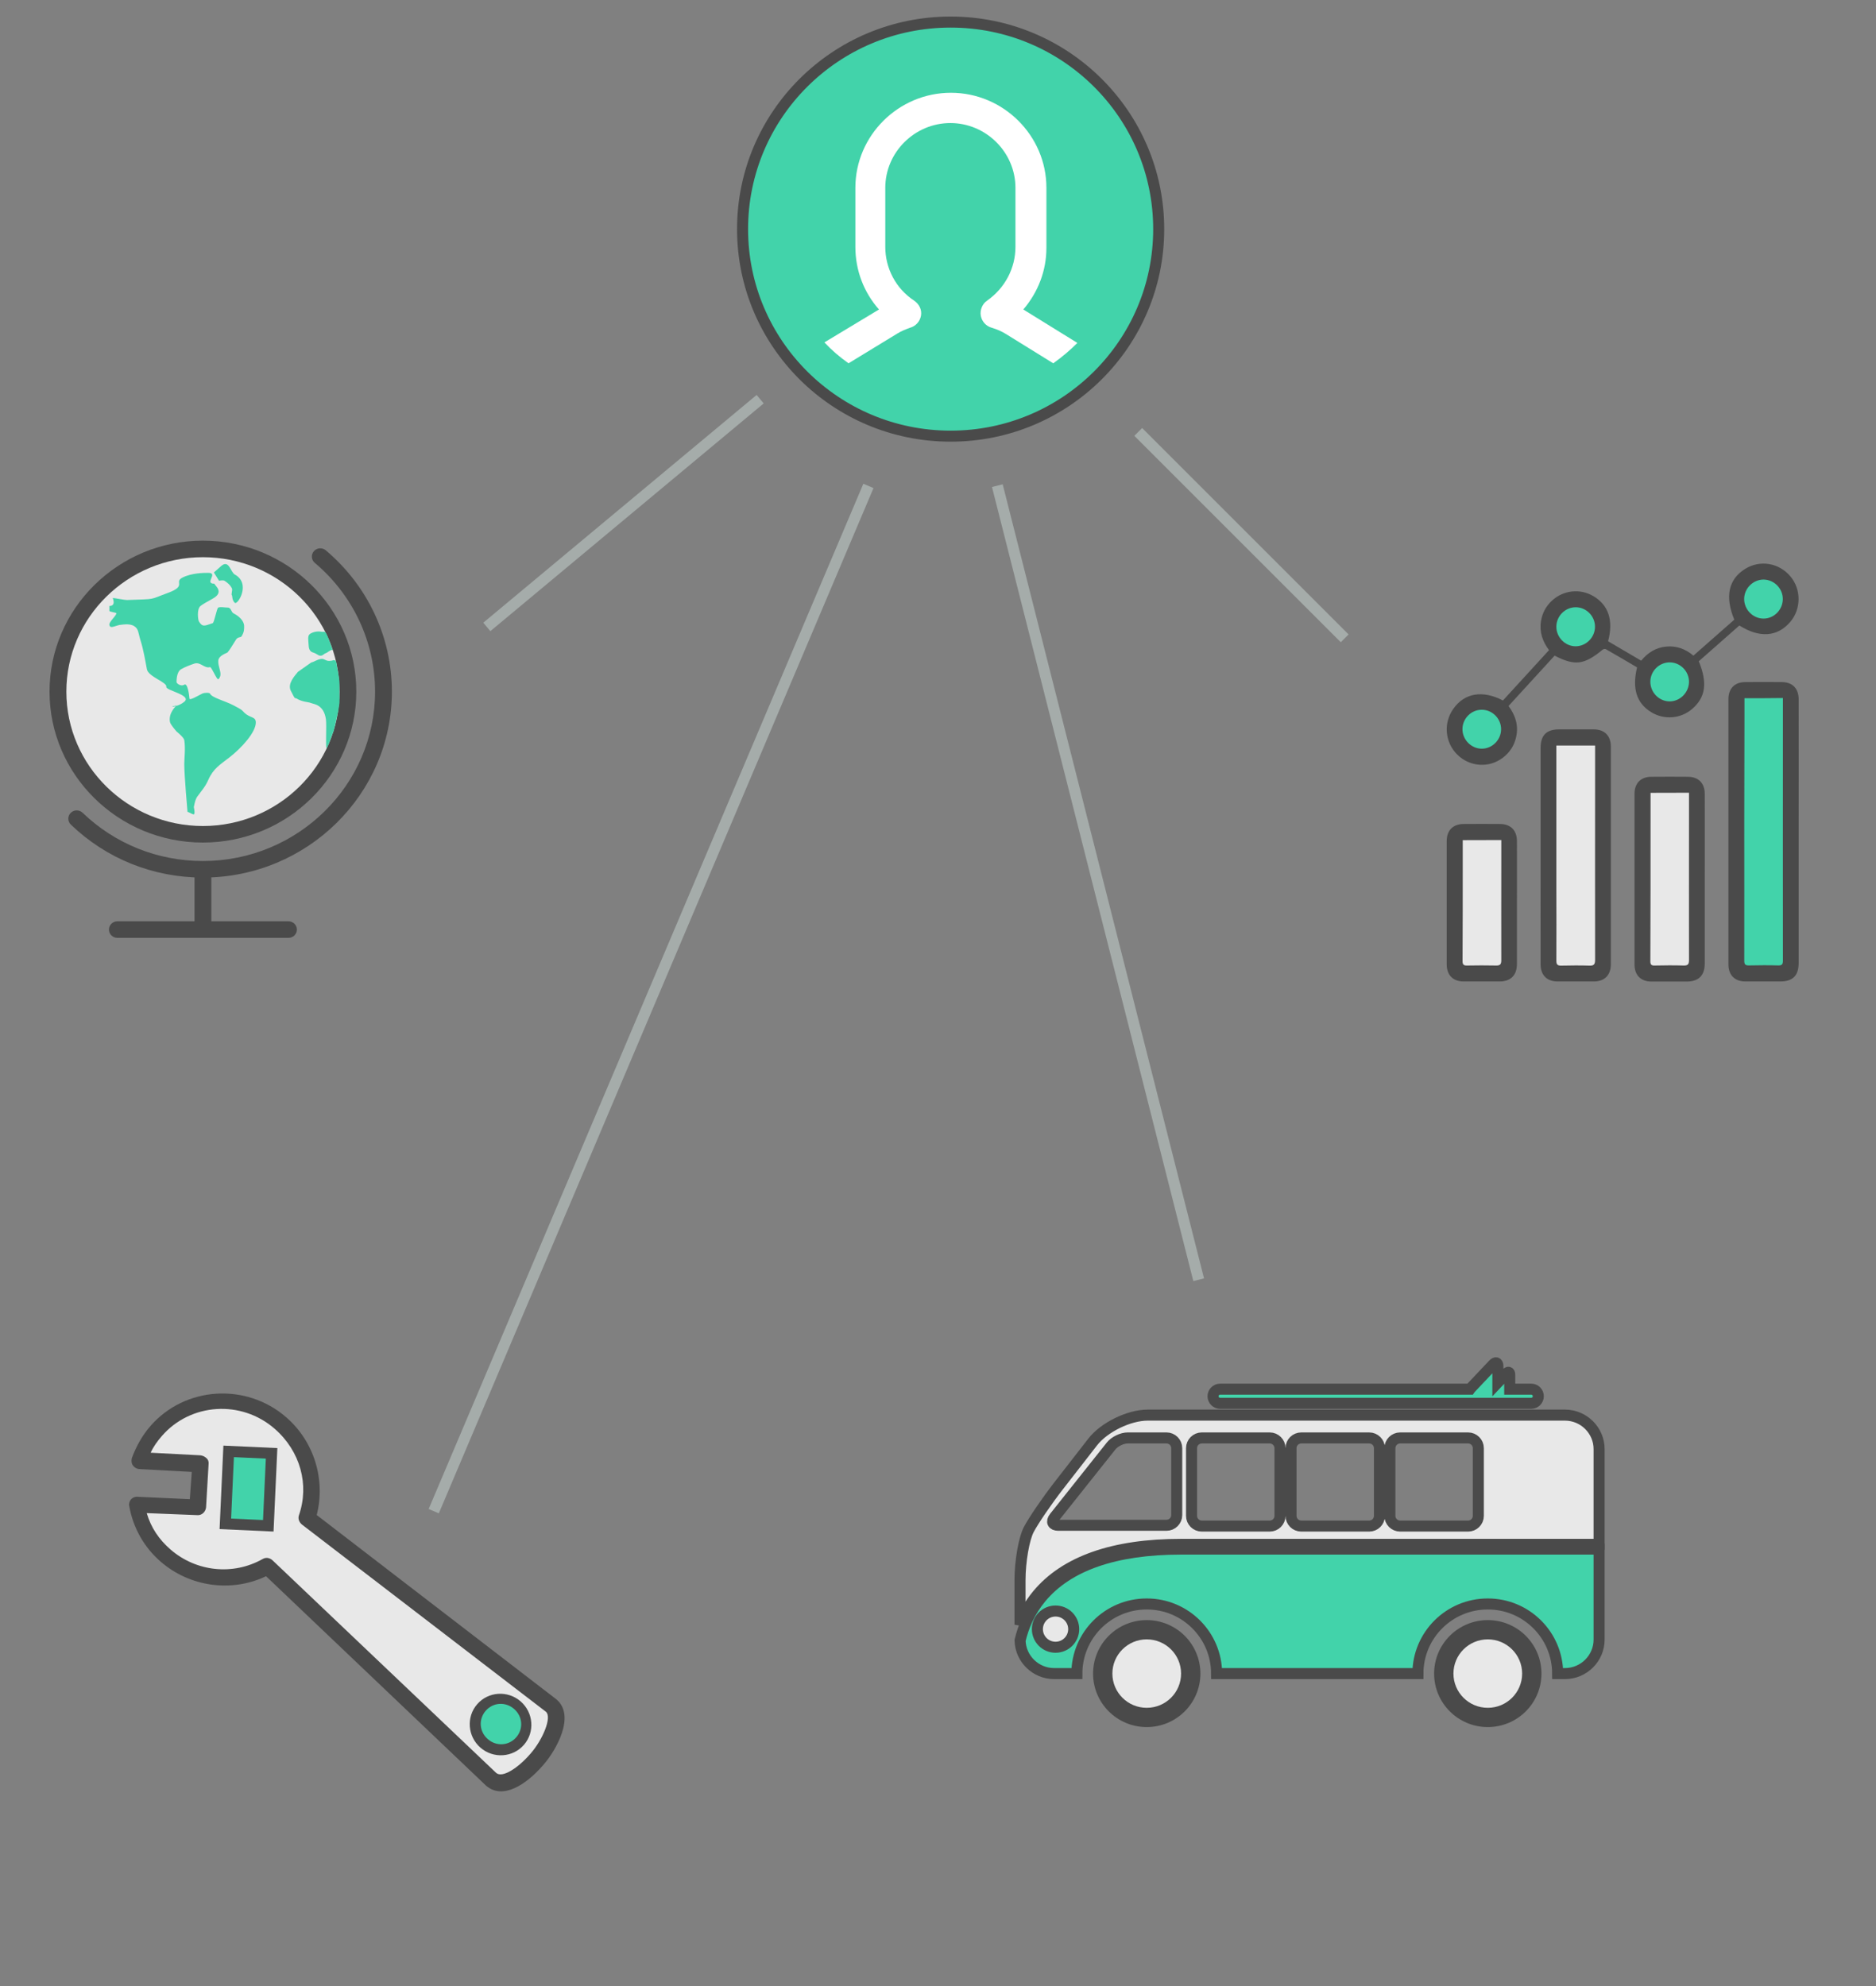 <?xml version="1.0" encoding="UTF-8" standalone="no"?>
<svg width="170px" height="180px" viewBox="0 0 170 180" version="1.1" xmlns="http://www.w3.org/2000/svg" xmlns:xlink="http://www.w3.org/1999/xlink">
    <rect x="0" y="0" width="170" height="180" fill="#808080" stroke="none"/>
    <!-- Generator: Sketch 40.3 (33839) - http://www.bohemiancoding.com/sketch -->
    <title>offer copy 2</title>
    <desc>Created with Sketch.</desc>
    <defs></defs>
    <g id="Page-1" stroke="none" stroke-width="1" fill="none" fill-rule="evenodd">
        <g id="offer-copy-2">
            <g id="avatar-blue-copy-3" transform="translate(86, 21) scale(-1, 1) translate(-86, -21) translate(67, 2)">
                <ellipse id="Oval-3" stroke="#4A4A4A" fill="#42D3AA" cx="18.855" cy="18.765" rx="18.855" ry="18.765"></ellipse>
                <path d="M23.683,28.228 C23.302,27.991 22.922,27.849 22.541,27.707 C22.018,27.565 21.638,27.139 21.543,26.618 C21.448,26.098 21.685,25.577 22.161,25.246 C23.826,24.157 24.777,22.311 24.777,20.371 L24.777,15.022 C24.777,11.803 22.113,9.153 18.879,9.153 C15.645,9.153 12.982,11.803 12.982,15.022 L12.982,20.371 C12.982,22.311 13.933,24.11 15.55,25.246 C15.978,25.53 16.216,26.098 16.121,26.618 C16.026,27.139 15.645,27.565 15.122,27.707 C14.646,27.849 14.218,28.038 13.838,28.275 L9.557,30.926 C8.749,30.358 8.036,29.742 7.37,29.08 L12.268,26.05 C10.937,24.488 10.176,22.548 10.176,20.465 L10.176,15.022 C10.176,10.289 14.076,6.408 18.832,6.408 C23.588,6.408 27.488,10.289 27.488,15.022 L27.488,20.371 C27.488,22.5 26.727,24.488 25.348,26.05 L30.294,29.032 C29.628,29.742 28.915,30.358 28.106,30.926 L23.683,28.228 Z" id="Shape-Copy-3" fill="#FFFFFF"></path>
            </g>
            <g id="Group-3" transform="translate(4, 49)">
                <g id="Group">
                    <path d="M14.389,27.364 C6.725,27.364 0.489,21.227 0.489,13.682 C0.489,6.138 6.725,0 14.389,0 C22.053,0 28.288,6.138 28.288,13.682 C28.288,21.227 22.053,27.364 14.389,27.364 L14.389,27.364 Z" id="Shape" fill="#4A4A4A"></path>
                    <path d="M14.389,1.5 C7.565,1.5 2.013,6.965 2.013,13.682 C2.013,20.399 7.565,25.864 14.389,25.864 C21.212,25.864 26.764,20.399 26.764,13.682 C26.764,6.965 21.212,1.5 14.389,1.5 L14.389,1.5 Z" id="Path" fill="#E8E8E8"></path>
                    <path d="M14.39,30.536 C9.888,30.536 5.637,28.831 2.419,25.733 C2.118,25.444 2.113,24.968 2.407,24.673 C2.702,24.377 3.184,24.372 3.484,24.661 C6.416,27.482 10.289,29.036 14.39,29.036 C22.991,29.036 29.988,22.148 29.988,13.682 C29.988,9.191 27.998,4.937 24.526,2.013 C24.207,1.744 24.169,1.27 24.443,0.956 C24.718,0.641 25.199,0.605 25.518,0.874 C29.327,4.083 31.512,8.751 31.512,13.682 C31.512,22.976 23.831,30.536 14.39,30.536 L14.39,30.536 Z" id="Shape" fill="#4A4A4A"></path>
                    <path d="M14.389,36 C13.969,36 13.627,35.665 13.627,35.25 L13.627,30.102 C13.627,29.687 13.969,29.352 14.389,29.352 C14.81,29.352 15.151,29.687 15.151,30.102 L15.151,35.25 C15.151,35.665 14.81,36 14.389,36 L14.389,36 Z" id="Shape" fill="#4A4A4A"></path>
                    <path d="M22.143,36 L6.635,36 C6.214,36 5.873,35.665 5.873,35.25 C5.873,34.835 6.214,34.5 6.635,34.5 L22.142,34.5 C22.564,34.5 22.904,34.835 22.904,35.25 C22.904,35.665 22.564,36 22.143,36 L22.143,36 Z" id="Shape" fill="#4A4A4A"></path>
                </g>
                <g id="Group-2" transform="translate(5.865, 1.946)" fill="#42D3AA">
                    <path d="M5.355,2.788 C3.576,3.44 4.411,3.33 1.637,3.435 C1.454,3.442 0.534,3.252 0.348,3.252 C0.348,3.252 0.683,3.977 0.046,3.977 C0.046,3.977 0.056,4.301 0.046,4.406 C0.033,4.531 0.719,4.546 0.683,4.658 C0.588,4.955 0.015,5.412 0.046,5.674 C0.099,6.137 0.683,5.674 1.159,5.674 C1.159,5.674 1.879,5.533 2.296,5.802 C2.713,6.072 2.64,6.379 2.892,7.172 C3.116,7.879 3.297,8.898 3.447,9.71 C3.573,10.392 5.308,10.893 5.204,11.303 C5.122,11.624 7.564,12.056 6.834,12.656 C6.144,13.224 5.198,13.136 6.131,12.995 C6.131,12.995 5.351,13.684 5.545,14.517 C5.599,14.748 6.131,15.35 6.131,15.35 C6.131,15.35 6.795,15.881 6.834,16.129 C6.955,16.9 6.834,17.783 6.834,18.303 C6.834,19.348 7.127,22.64 7.127,22.64 C7.185,22.609 7.617,22.901 7.7,22.862 C7.838,22.797 7.7,22.215 7.7,22.215 C7.7,22.215 7.799,21.547 8.005,21.262 C8.378,20.747 8.743,20.355 9.009,19.741 C9.46,18.702 10.111,18.333 10.928,17.697 C12.023,16.845 13.335,15.41 13.316,14.517 C13.305,13.974 12.777,14.149 12.258,13.629 C11.975,13.345 12.117,13.419 11.321,12.995 C10.524,12.571 9.335,12.295 9.166,11.919 C9.123,11.824 8.691,11.811 8.46,11.919 C8.148,12.065 7.319,12.576 7.304,12.369 C7.277,11.999 7.126,10.917 6.834,11.11 C6.542,11.303 6.127,10.995 6.131,10.868 C6.136,10.729 6.129,9.954 6.542,9.71 C6.864,9.52 7.292,9.35 7.752,9.196 C8.297,9.014 8.651,9.663 9.166,9.516 C9.305,9.476 9.793,10.718 9.916,10.609 C10.019,10.517 9.996,10.571 10.079,10.365 C10.229,9.995 9.871,9.442 9.916,8.921 C9.956,8.453 10.701,8.241 10.746,8.195 C10.895,8.045 11.265,7.439 11.524,7.022 C11.683,6.765 11.946,6.843 12.017,6.735 C12.277,6.335 12.259,6.045 12.258,5.802 C12.256,5.297 11.741,4.866 11.321,4.658 C11.038,4.518 11.116,4.113 10.746,4.118 C10.473,4.122 10.173,4.031 9.916,4.118 C9.779,4.164 9.552,5.483 9.409,5.532 C8.638,5.795 8.482,5.897 8.157,5.371 C8.091,5.263 7.938,4.283 8.305,3.977 C8.478,3.832 8.907,3.587 9.409,3.312 C10.486,2.721 9.622,2.151 9.557,1.954 C8.604,1.954 9.962,0.973 9.009,0.973 C8.582,0.973 7.519,0.98 6.68,1.397 C5.842,1.813 7.134,2.137 5.355,2.788 Z" id="Path-10"></path>
                    <path d="M9.981,1.686 C9.981,1.686 10.35,1.615 10.469,1.686 C10.679,1.814 10.988,2.044 11.152,2.382 C11.231,2.546 11.05,2.945 11.152,3.007 C11.189,3.03 11.152,3.459 11.412,3.687 C11.672,3.915 12.903,1.941 11.412,1.124 C11.024,0.911 10.898,-0.233 10.208,0.329 L9.517,0.937" id="Path-11"></path>
                    <path d="M17.133,9.945 C16.886,10.259 16.163,11 16.483,11.65 C16.936,12.569 16.852,12.272 16.971,12.343 C17.582,12.707 18.035,12.651 18.337,12.778 C18.573,12.877 19.467,12.904 19.668,14.228 C19.753,14.79 19.597,17.179 19.766,16.821 C19.936,16.464 20.035,16.211 20.189,15.766 C20.429,15.072 20.302,15.644 20.487,14.835 C20.673,14.026 20.77,13.586 20.77,13.586 C20.77,13.586 20.837,13.238 20.896,12.778 C20.913,12.646 20.896,11.804 20.896,11.804 L20.896,10.888 C20.896,10.727 20.796,10.033 20.699,9.61 C20.647,9.382 20.645,9.019 20.551,8.952 C20.32,8.786 20.427,8.956 19.936,8.952 C19.635,8.95 19.496,8.729 19.226,8.776 C18.813,8.847 18.652,9.023 18.337,9.098" id="Path-12"></path>
                    <path d="M20.275,7.949 C20.006,7.965 19.855,8.195 19.624,8.266 C19.472,8.314 19.39,8.514 19.114,8.477 C18.972,8.459 18.783,8.271 18.502,8.192 C18.171,8.099 18.107,7.809 18.092,7.384 C18.082,7.107 17.993,6.687 18.205,6.524 C18.404,6.371 18.837,6.225 19.282,6.313 C19.368,6.33 19.392,6.317 19.525,6.313 C19.673,6.309 19.847,6.792 19.922,6.984 C20.154,7.584 20.275,7.949 20.275,7.949 Z" id="Path-13"></path>
                </g>
            </g>
            <g id="Group" transform="translate(31.875, 144.665) scale(-1, -1) rotate(131) translate(-31.875, -144.665) translate(22.875, 120.665)">
                <path d="M17.341,8.877 C17.341,4.066 13.431,0.115 8.67,0.115 C7.537,0.115 6.46,0.344 5.384,0.745 C5.157,0.859 4.987,1.031 4.93,1.26 C4.874,1.489 4.93,1.718 5.044,1.89 L7.99,5.67 L6.007,7.159 L3.06,3.436 C2.947,3.265 2.72,3.15 2.493,3.15 L2.493,3.15 C2.267,3.15 2.04,3.265 1.927,3.436 C0.68,4.983 7.10542736e-14,6.873 7.10542736e-14,8.877 C7.10542736e-14,12.371 2.097,15.578 5.27,16.953 L4.024,44.443 C4.024,46.448 6.46,47.135 8.784,47.135 L8.897,47.135 C10.597,47.135 14.111,46.448 14.111,44.157 L12.467,16.781 C15.414,15.292 17.341,12.256 17.341,8.877 L17.341,8.877 Z" id="Path" fill="#4A4A4A"></path>
                <path d="M11.391,15.578 C11.107,15.693 10.937,15.979 10.937,16.323 L12.637,44.157 C12.637,44.901 10.541,45.589 8.897,45.589 L8.784,45.589 C7.14,45.589 5.497,45.131 5.497,44.386 L6.744,16.437 C6.744,16.094 6.574,15.807 6.234,15.693 C3.344,14.662 1.417,11.913 1.417,8.82 C1.417,7.445 1.757,6.185 2.493,5.04 L5.384,8.648 C5.61,8.934 6.064,8.992 6.404,8.763 L9.521,6.357 C9.691,6.243 9.804,6.071 9.804,5.842 C9.804,5.613 9.747,5.441 9.634,5.269 L6.857,1.718 C7.424,1.546 8.047,1.489 8.67,1.489 C12.637,1.489 15.868,4.754 15.868,8.763 C15.868,11.855 14.111,14.49 11.391,15.578 L11.391,15.578 Z" id="Shape" fill="#E8E8E8"></path>
                <rect id="Rectangle-path" stroke="#4A4A4A" fill="#42D3AA" transform="translate(10.219, 10.539) rotate(-38.382) translate(-10.219, -10.539) " x="6.932" y="8.592" width="6.574" height="3.895"></rect>
                <path d="M6.29,41.809 C6.29,43.355 7.537,44.615 9.067,44.615 C10.597,44.615 11.844,43.355 11.844,41.809 C11.844,40.262 10.597,39.002 9.067,39.002 C7.537,39.002 6.29,40.262 6.29,41.809 L6.29,41.809 Z" id="Path" fill="#4A4A4A"></path>
                <path d="M10.937,41.809 C10.937,42.84 10.144,43.641 9.124,43.641 C8.104,43.641 7.31,42.84 7.31,41.809 C7.31,40.778 8.104,39.976 9.124,39.976 C10.144,39.976 10.937,40.778 10.937,41.809 L10.937,41.809 Z" id="Shape" fill="#42D3AA"></path>
            </g>
            <path d="M68.5,36.5 L44.5,56.5" id="Line-Copy-4" stroke="#A5ACAA" stroke-linecap="square"></path>
            <path d="M78.5,44.5 L39.5,136.5" id="Line-Copy-5" stroke="#A5ACAA" stroke-linecap="square"></path>
            <path d="M90.5,44.5 L108.5,115.5" id="Line-Copy-6" stroke="#A5ACAA" stroke-linecap="square"></path>
            <path d="M103.5,39.5 L121.5,57.5" id="Line-Copy-7" stroke="#A5ACAA" stroke-linecap="square"></path>
            <g id="Group" transform="translate(131, 51)">
                <path d="M5.194,12.487 C6.586,10.969 7.969,9.459 9.37,7.923 C8.784,7.137 8.483,6.279 8.643,5.297 C8.758,4.564 9.086,3.948 9.627,3.448 C10.655,2.483 12.197,2.313 13.403,3.037 C14.768,3.85 15.22,5.243 14.724,7.119 C15.707,7.7 16.691,8.28 17.72,8.879 C18.314,8.155 19.049,7.691 19.98,7.601 C20.911,7.512 21.726,7.807 22.453,8.423 C23.703,7.325 24.935,6.235 26.158,5.163 C25.29,3.055 25.635,1.492 27.151,0.554 C28.499,-0.277 30.209,0.009 31.238,1.233 C32.239,2.412 32.23,4.198 31.22,5.377 C30.059,6.726 28.445,6.842 26.619,5.69 C25.396,6.771 24.164,7.852 22.941,8.932 C23.747,10.898 23.561,12.202 22.338,13.256 C21.301,14.149 19.794,14.265 18.624,13.542 C17.303,12.729 16.886,11.416 17.347,9.486 C16.417,8.941 15.477,8.379 14.529,7.843 C14.458,7.798 14.298,7.816 14.236,7.878 C12.543,9.263 11.736,9.37 9.875,8.423 C8.492,9.933 7.1,11.451 5.7,12.988 C6.329,13.827 6.622,14.747 6.391,15.792 C6.223,16.57 5.815,17.195 5.194,17.668 C3.945,18.633 2.181,18.508 1.064,17.4 C-0.08,16.275 -0.222,14.497 0.727,13.202 C1.737,11.8 3.368,11.532 5.194,12.487 L5.194,12.487 Z" id="Shape" fill="#4A4A4A"></path>
                <path d="M5.026,15.087 C5.026,14.131 4.237,13.327 3.28,13.327 C2.331,13.318 1.534,14.113 1.525,15.069 C1.516,16.043 2.331,16.864 3.289,16.855 C4.246,16.847 5.026,16.043 5.026,15.087 L5.026,15.087 Z" id="Path" fill="#42D3AA"></path>
                <path d="M31.991,24.385 L31.991,36.266 C31.991,37.427 31.459,37.954 30.316,37.954 L27.169,37.954 C26.194,37.954 25.627,37.373 25.627,36.4 L25.627,12.371 C25.627,11.389 26.203,10.817 27.169,10.817 C28.259,10.808 29.358,10.808 30.449,10.817 C31.424,10.817 31.991,11.398 31.991,12.371 C32,16.373 31.991,20.384 31.991,24.385 L31.991,24.385 Z" id="Shape" fill="#4A4A4A"></path>
                <path d="M27.08,12.282 L27.08,14.069 C27.071,17.195 27.063,20.321 27.063,23.439 C27.063,27.646 27.071,31.862 27.063,36.069 C27.063,36.4 27.151,36.507 27.488,36.498 C28.375,36.48 29.261,36.471 30.147,36.498 C30.493,36.507 30.564,36.382 30.564,36.06 C30.555,28.905 30.564,21.741 30.564,14.587 L30.564,12.264 C29.376,12.282 28.242,12.282 27.08,12.282 L27.08,12.282 Z" id="Path" fill="#42D3AA"></path>
                <path d="M8.607,26.485 L8.607,16.793 C8.607,15.632 9.139,15.105 10.283,15.105 L13.429,15.105 C14.404,15.114 14.972,15.685 14.972,16.659 L14.972,36.4 C14.972,37.382 14.396,37.954 13.429,37.954 L10.15,37.954 C9.175,37.954 8.607,37.373 8.607,36.4 C8.598,33.095 8.607,29.79 8.607,26.485 L8.607,26.485 Z" id="Shape" fill="#4A4A4A"></path>
                <path d="M10.034,16.57 L10.034,19.151 L10.034,29.548 C10.034,31.719 10.052,33.89 10.034,36.069 C10.034,36.435 10.15,36.525 10.495,36.516 C11.337,36.498 12.18,36.489 13.022,36.516 C13.42,36.534 13.545,36.417 13.545,35.998 C13.536,30.299 13.545,24.6 13.545,18.901 L13.545,16.57 L10.034,16.57 L10.034,16.57 Z" id="Path" fill="#E8E8E8"></path>
                <path d="M23.481,28.718 L23.481,36.31 C23.481,37.409 22.941,37.954 21.85,37.963 L18.659,37.963 C17.684,37.963 17.117,37.382 17.117,36.408 L17.117,20.955 C17.117,19.973 17.693,19.401 18.659,19.401 C19.75,19.392 20.849,19.392 21.939,19.401 C22.914,19.401 23.481,19.982 23.481,20.955 C23.49,23.537 23.481,26.127 23.481,28.718 L23.481,28.718 Z" id="Shape" fill="#4A4A4A"></path>
                <path d="M18.571,20.857 L18.571,22.831 C18.571,27.262 18.571,31.701 18.553,36.132 C18.553,36.426 18.65,36.516 18.934,36.507 C19.803,36.489 20.68,36.48 21.549,36.507 C21.93,36.516 22.054,36.426 22.054,36.015 C22.045,31.746 22.054,27.476 22.054,23.206 L22.054,20.848 C20.858,20.857 19.732,20.857 18.571,20.857 L18.571,20.857 Z" id="Path" fill="#E8E8E8"></path>
                <path d="M6.462,30.817 L6.462,36.355 C6.462,37.391 5.904,37.954 4.875,37.954 L1.64,37.954 C0.665,37.954 0.098,37.373 0.098,36.4 L0.098,25.234 C0.098,24.251 0.674,23.68 1.64,23.68 C2.73,23.671 3.829,23.671 4.92,23.68 C5.895,23.68 6.462,24.26 6.462,25.234 C6.471,27.092 6.462,28.959 6.462,30.817 L6.462,30.817 Z" id="Shape" fill="#4A4A4A"></path>
                <path d="M1.551,25.145 L1.551,27.056 C1.551,30.075 1.551,33.095 1.534,36.114 C1.534,36.435 1.649,36.516 1.95,36.507 C2.819,36.489 3.696,36.489 4.565,36.507 C4.929,36.516 5.044,36.408 5.044,36.033 C5.035,33.175 5.044,30.326 5.044,27.467 L5.044,25.136 C3.847,25.145 2.721,25.145 1.551,25.145 L1.551,25.145 Z" id="Path" fill="#E8E8E8"></path>
                <path d="M18.553,10.764 C18.535,11.719 19.306,12.541 20.255,12.568 C21.212,12.595 22.037,11.791 22.054,10.808 C22.063,9.852 21.283,9.049 20.326,9.031 C19.368,9.022 18.562,9.808 18.553,10.764 L18.553,10.764 Z" id="Path" fill="#42D3AA"></path>
                <path d="M13.536,5.797 C13.536,4.841 12.747,4.037 11.789,4.037 C10.841,4.037 10.043,4.823 10.034,5.788 C10.025,6.762 10.841,7.584 11.798,7.575 C12.756,7.557 13.536,6.753 13.536,5.797 L13.536,5.797 Z" id="Path" fill="#42D3AA"></path>
                <path d="M30.555,3.305 C30.564,2.349 29.784,1.545 28.827,1.527 C27.878,1.519 27.071,2.305 27.054,3.26 C27.036,4.234 27.843,5.065 28.809,5.065 C29.757,5.065 30.546,4.27 30.555,3.305 L30.555,3.305 Z" id="Path" fill="#42D3AA"></path>
            </g>
            <g id="Group" transform="translate(92, 123)">
                <path d="M15.027,16.969 L52.908,16.969 L52.908,8.336 C52.908,6.643 51.518,5.256 49.817,5.256 L12.001,5.256 C10.301,5.256 8.059,6.352 7.017,7.691 L3.917,11.68 C2.876,13.019 1.666,14.793 1.228,15.622 C0.791,16.451 0.432,18.515 0.432,20.21 L0.432,24.249 C0.778,23.344 1.28,22.418 2.006,21.542 C4.524,18.507 8.905,16.969 15.027,16.969 Z M34.878,7.325 L41.037,7.325 C41.547,7.325 41.964,7.74 41.964,8.249 L41.964,14.387 C41.964,14.896 41.547,15.312 41.037,15.312 L34.878,15.312 C34.368,15.312 33.95,14.896 33.95,14.387 L33.95,8.249 C33.95,7.74 34.368,7.325 34.878,7.325 Z M25.918,7.325 L32.077,7.325 C32.587,7.325 33.004,7.74 33.004,8.249 L33.004,14.387 C33.004,14.896 32.587,15.312 32.077,15.312 L25.918,15.312 C25.407,15.312 24.99,14.896 24.99,14.387 L24.99,8.249 C24.99,7.74 25.407,7.325 25.918,7.325 Z M16.903,7.325 L23.063,7.325 C23.573,7.325 23.99,7.74 23.99,8.249 L23.99,14.387 C23.99,14.896 23.573,15.312 23.063,15.312 L16.903,15.312 C16.393,15.312 15.976,14.896 15.976,14.387 L15.976,8.249 C15.976,7.74 16.393,7.325 16.903,7.325 Z M8.691,8.048 C9.008,7.649 9.685,7.324 10.194,7.324 L13.705,7.324 C14.216,7.324 14.633,7.739 14.633,8.248 L14.633,14.315 C14.633,14.824 14.216,15.24 13.705,15.24 L3.9,15.24 C3.39,15.24 3.232,14.914 3.549,14.515 L8.691,8.048 Z" id="Combined-Shape" stroke="#4A4A4A" fill="#E8E8E8"></path>
                <path d="M0.437,25.682 C0.48,27.339 1.851,28.681 3.523,28.681 L5.584,28.681 C5.584,25.197 8.418,22.371 11.915,22.371 C15.411,22.371 18.246,25.197 18.246,28.681 L36.489,28.681 C36.489,25.197 39.324,22.371 42.82,22.371 C46.316,22.371 49.151,25.197 49.151,28.681 L49.817,28.681 C51.517,28.681 52.908,27.296 52.908,25.6 L52.908,17.397 L15.027,17.397 C9.039,17.397 4.769,18.883 2.336,21.815 C1.294,23.071 0.731,24.441 0.437,25.682 Z" id="Shape" stroke="#4A4A4A" fill="#42D3AA"></path>
                <path d="M46.755,2.903 L44.808,2.903 L44.808,1.587 C44.808,1.354 44.676,1.301 44.515,1.471 L43.736,2.296 L43.736,0.826 C43.736,0.488 43.546,0.412 43.312,0.658 L41.262,2.828 C41.238,2.853 41.219,2.878 41.202,2.903 L18.569,2.903 C18.213,2.903 17.924,3.19 17.924,3.544 C17.924,3.899 18.213,4.187 18.569,4.187 L46.755,4.187 C47.111,4.187 47.399,3.899 47.399,3.544 C47.399,3.19 47.111,2.903 46.755,2.903 L46.755,2.903 Z" id="Combined-Shape" stroke="#4A4A4A" fill="#42D3AA"></path>
                <path d="M42.821,23.834 C40.135,23.834 37.957,26.004 37.957,28.681 C37.957,31.359 40.135,33.529 42.821,33.529 C45.507,33.529 47.684,31.36 47.684,28.681 C47.684,26.004 45.507,23.834 42.821,23.834 L42.821,23.834 Z" id="Shape" fill="#4A4A4A"></path>
                <path d="M42.821,31.783 C41.102,31.783 39.709,30.395 39.709,28.681 C39.709,26.968 41.102,25.58 42.821,25.58 C44.54,25.58 45.933,26.968 45.933,28.681 C45.933,30.395 44.539,31.783 42.821,31.783 L42.821,31.783 Z" id="Path" fill="#E8E8E8"></path>
                <path d="M11.915,23.834 C9.229,23.834 7.052,26.004 7.052,28.681 C7.052,31.359 9.228,33.529 11.915,33.529 C14.601,33.529 16.778,31.36 16.778,28.681 C16.778,26.004 14.601,23.834 11.915,23.834 L11.915,23.834 Z" id="Shape" fill="#4A4A4A"></path>
                <path d="M11.915,31.783 C10.196,31.783 8.802,30.395 8.802,28.681 C8.802,26.968 10.195,25.58 11.915,25.58 C13.634,25.58 15.027,26.968 15.027,28.681 C15.027,30.395 13.634,31.783 11.915,31.783 L11.915,31.783 Z" id="Path" fill="#E8E8E8"></path>
                <path d="M3.652,26.294 C2.743,26.294 2.007,25.56 2.007,24.654 C2.007,23.747 2.743,23.012 3.652,23.012 C4.561,23.012 5.297,23.747 5.297,24.654 C5.297,25.559 4.56,26.294 3.652,26.294 L3.652,26.294 Z" id="Path" stroke="#4A4A4A" fill="#E8E8E8"></path>
            </g>
        </g>
    </g>
</svg>